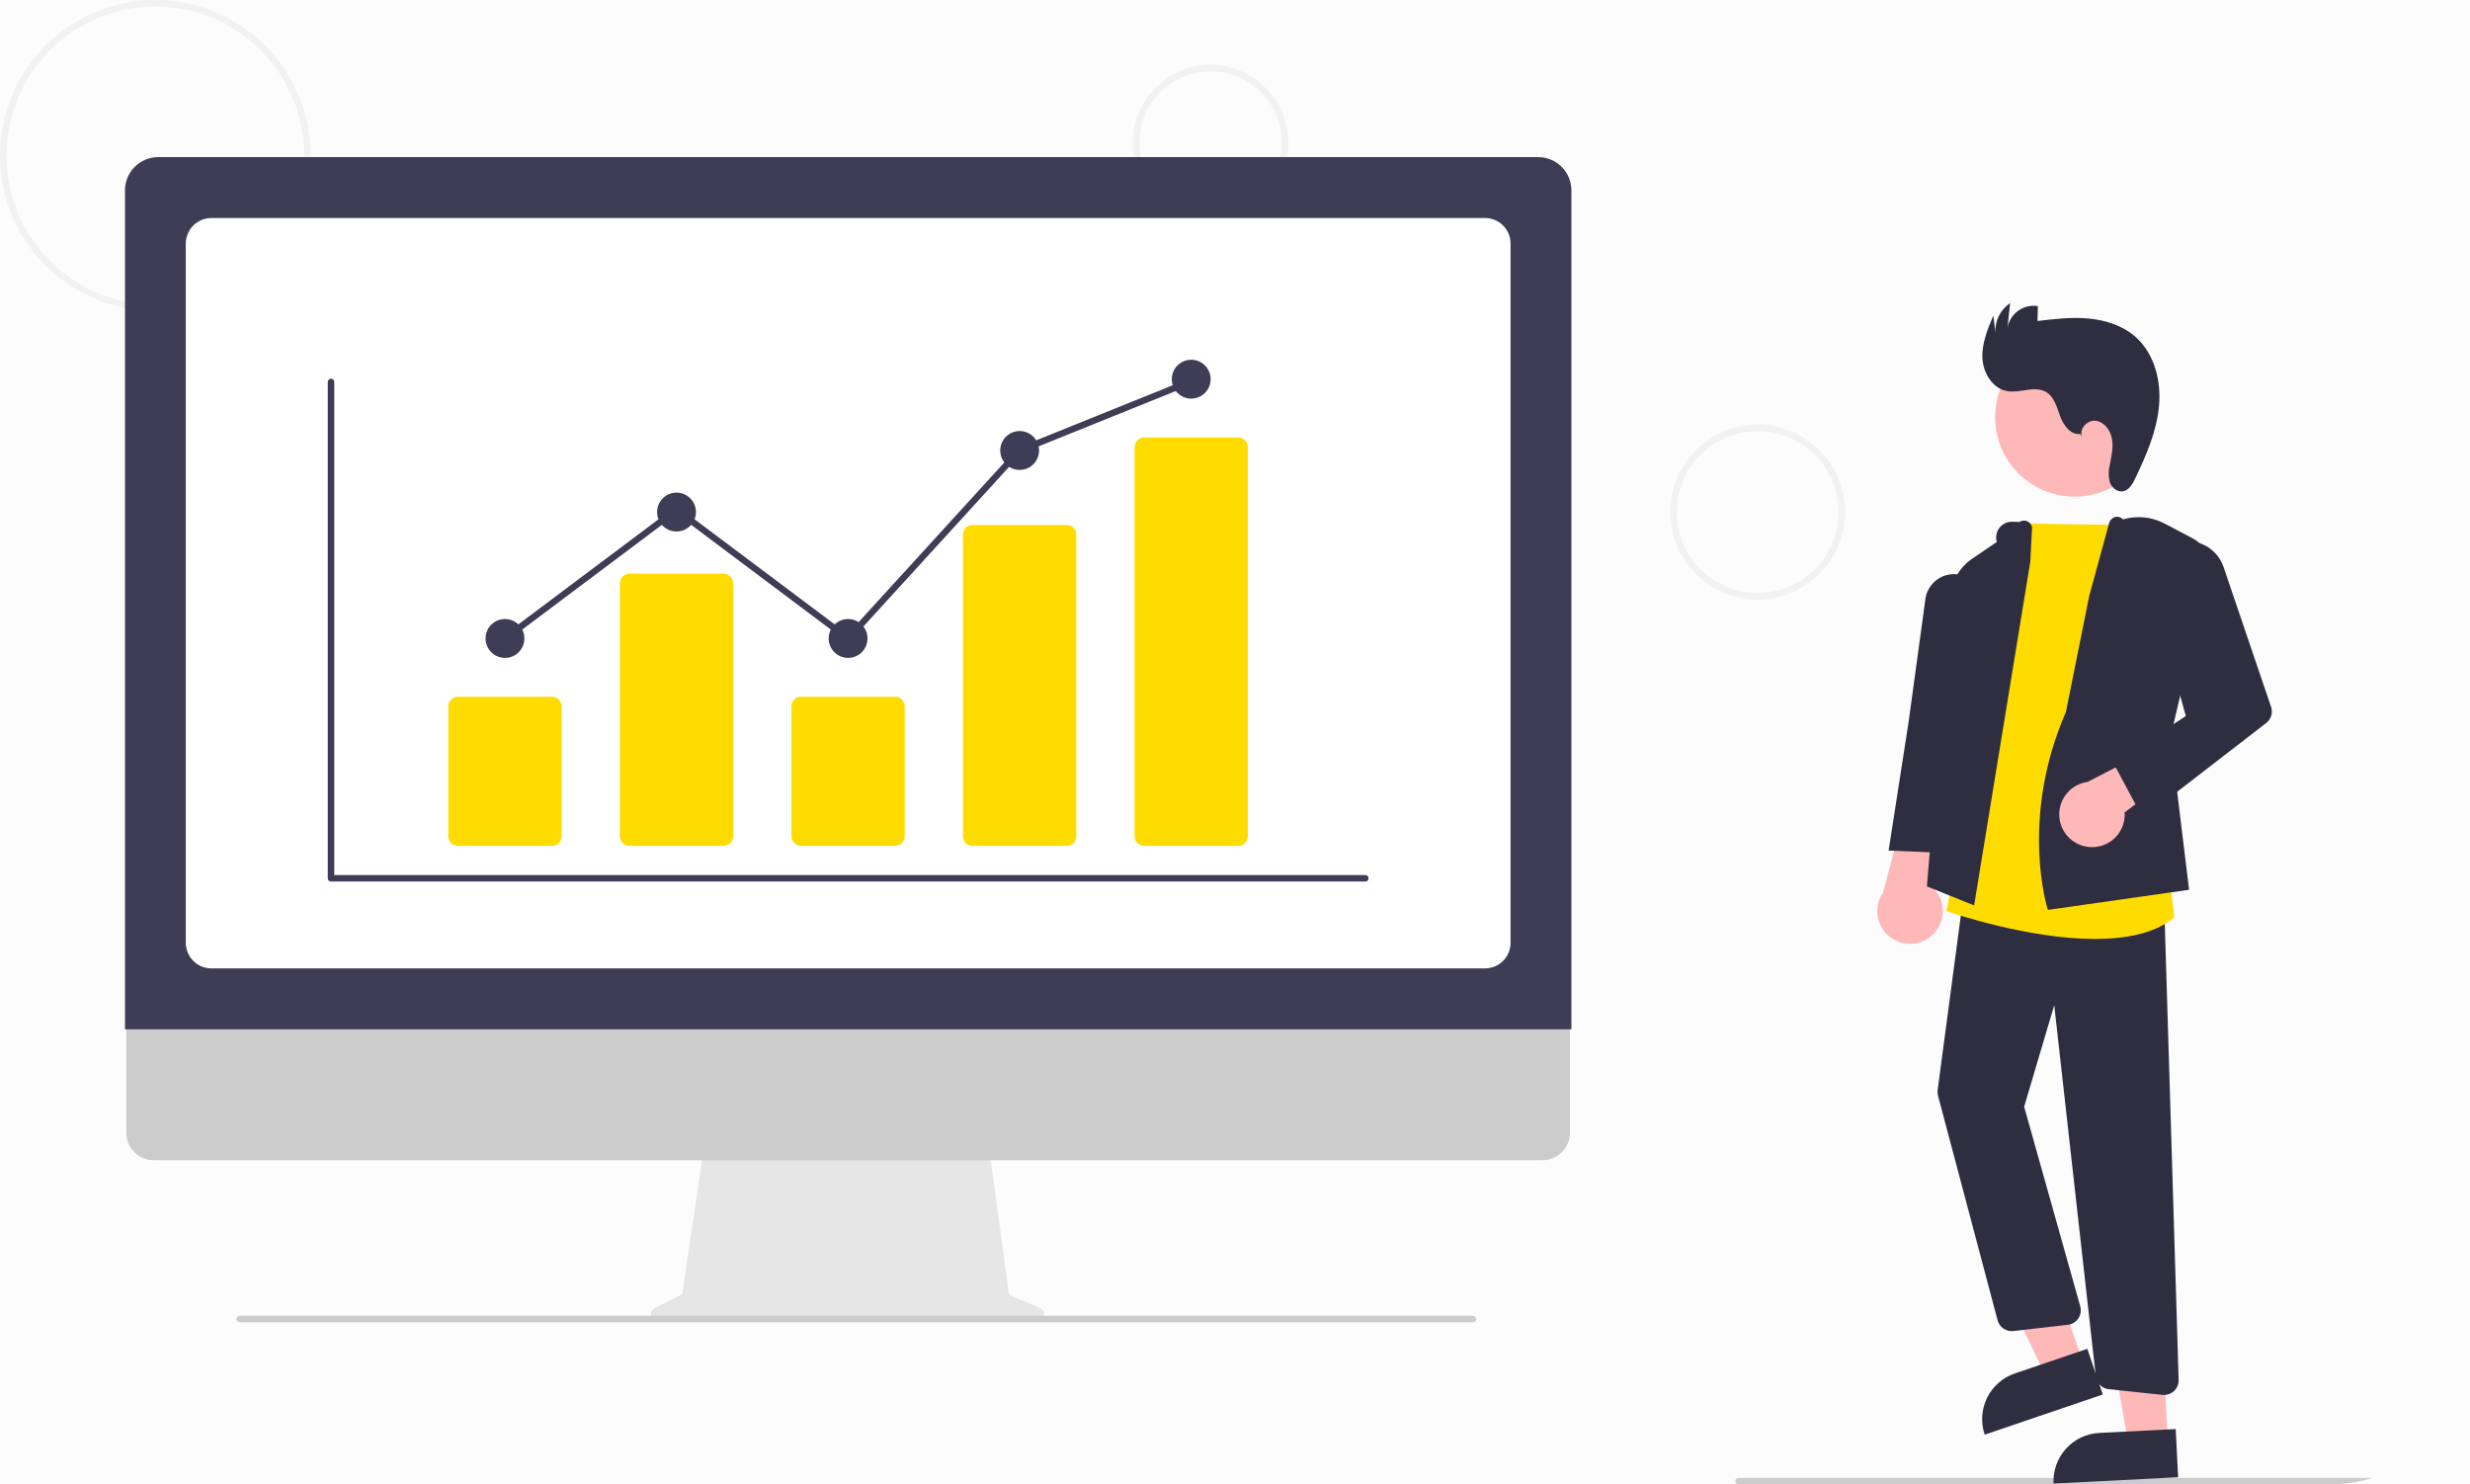 <svg width="213" height="128" viewBox="0 0 213 128" fill="none" xmlns="http://www.w3.org/2000/svg">
<rect width="213" height="128" fill="#F5F5F5"/>
<g id="Tejamkor yechim">
<rect width="1440" height="4225" transform="translate(-1053 -825)" fill="white"/>
<g id="Group 22">
<g id="Group 3">
<rect id="Rectangle 24" x="-321" y="-137" width="558" height="289" rx="12" fill="#FCFCFC"/>
<g id="undraw_finance_re_gnv2 1">
<g clip-path="url(#clip0_0_1)">
<path id="Vector" d="M13.399 26.83C10.749 26.83 8.158 26.043 5.955 24.569C3.751 23.095 2.034 21 1.02 18.549C0.006 16.097 -0.26 13.4 0.257 10.798C0.774 8.196 2.051 5.805 3.924 3.929C5.798 2.053 8.186 0.775 10.785 0.258C13.384 -0.26 16.078 0.006 18.526 1.021C20.974 2.036 23.067 3.756 24.539 5.962C26.012 8.168 26.797 10.762 26.797 13.415C26.794 16.971 25.381 20.381 22.869 22.896C20.357 25.411 16.951 26.826 13.399 26.83ZM13.399 0.559C10.859 0.559 8.377 1.313 6.265 2.726C4.153 4.138 2.508 6.146 1.536 8.495C0.564 10.844 0.31 13.429 0.805 15.923C1.3 18.417 2.523 20.707 4.319 22.505C6.115 24.303 8.403 25.528 10.894 26.024C13.384 26.52 15.966 26.265 18.313 25.292C20.659 24.319 22.664 22.671 24.075 20.557C25.486 18.443 26.239 15.957 26.239 13.415C26.235 10.006 24.881 6.739 22.474 4.329C20.067 1.919 16.803 0.563 13.399 0.559Z" fill="#F2F2F2"/>
<path id="Vector_2" d="M104.399 19.004C103.074 19.004 101.778 18.611 100.677 17.874C99.575 17.137 98.716 16.089 98.209 14.864C97.702 13.638 97.57 12.289 97.828 10.988C98.086 9.687 98.725 8.492 99.661 7.554C100.598 6.616 101.792 5.977 103.092 5.718C104.391 5.459 105.738 5.592 106.962 6.1C108.186 6.608 109.233 7.467 109.969 8.57C110.705 9.673 111.098 10.97 111.098 12.297C111.096 14.075 110.389 15.78 109.134 17.037C107.878 18.295 106.175 19.002 104.399 19.004ZM104.399 6.148C103.184 6.148 101.997 6.509 100.987 7.185C99.977 7.86 99.19 8.82 98.725 9.944C98.26 11.067 98.138 12.304 98.376 13.496C98.612 14.689 99.197 15.784 100.056 16.644C100.915 17.504 102.009 18.09 103.201 18.327C104.392 18.564 105.627 18.443 106.749 17.977C107.871 17.512 108.83 16.724 109.505 15.713C110.18 14.702 110.54 13.513 110.54 12.297C110.538 10.667 109.89 9.104 108.739 7.951C107.588 6.799 106.027 6.15 104.399 6.148Z" fill="#F2F2F2"/>
<path id="Vector_3" d="M151.573 51.703C150.082 51.703 148.625 51.261 147.386 50.431C146.146 49.602 145.18 48.424 144.61 47.045C144.039 45.666 143.89 44.149 144.181 42.685C144.472 41.221 145.19 39.877 146.244 38.822C147.298 37.766 148.641 37.047 150.103 36.756C151.565 36.465 153.08 36.615 154.457 37.186C155.834 37.757 157.011 38.724 157.84 39.965C158.668 41.206 159.11 42.665 159.11 44.157C159.107 46.158 158.313 48.076 156.9 49.49C155.487 50.905 153.571 51.701 151.573 51.703ZM151.573 37.17C150.193 37.17 148.843 37.58 147.696 38.348C146.548 39.115 145.654 40.207 145.126 41.483C144.597 42.76 144.459 44.165 144.729 45.52C144.998 46.876 145.662 48.12 146.638 49.098C147.614 50.075 148.858 50.74 150.211 51.01C151.565 51.279 152.968 51.141 154.243 50.612C155.519 50.083 156.609 49.188 157.375 48.039C158.142 46.89 158.551 45.539 158.551 44.157C158.549 42.305 157.813 40.529 156.505 39.219C155.197 37.909 153.423 37.172 151.573 37.17Z" fill="#F2F2F2"/>
<path id="Vector_4" d="M212.72 128H149.914C149.84 128 149.769 127.971 149.717 127.918C149.664 127.866 149.635 127.795 149.635 127.721C149.635 127.647 149.664 127.575 149.717 127.523C149.769 127.471 149.84 127.441 149.914 127.441H212.72C212.795 127.441 212.866 127.471 212.918 127.523C212.97 127.575 213 127.647 213 127.721C213 127.795 212.97 127.866 212.918 127.918C212.866 127.971 212.795 128 212.72 128Z" fill="#CCCCCC"/>
<path id="Vector_5" d="M178.906 42.829C182.692 42.829 185.762 39.756 185.762 35.965C185.762 32.174 182.692 29.101 178.906 29.101C175.119 29.101 172.05 32.174 172.05 35.965C172.05 39.756 175.119 42.829 178.906 42.829Z" fill="#FFB8B8"/>
<path id="Vector_6" d="M179.618 117.476L176.377 118.577L170.59 106.588L175.372 104.962L179.618 117.476Z" fill="#FFB8B8"/>
<path id="Vector_7" d="M173.748 118.438L179.998 116.313L181.334 120.252L171.15 123.715C170.974 123.198 170.902 122.651 170.938 122.106C170.974 121.561 171.116 121.028 171.357 120.538C171.599 120.048 171.934 119.61 172.344 119.25C172.754 118.889 173.232 118.614 173.748 118.438Z" fill="#2F2E41"/>
<path id="Vector_8" d="M186.938 124.248L183.521 124.42L181.231 111.303L186.276 111.049L186.938 124.248Z" fill="#FFB8B8"/>
<path id="Vector_9" d="M181.03 123.565L187.622 123.233L187.83 127.389L177.088 127.929C177.061 127.384 177.141 126.838 177.325 126.323C177.508 125.809 177.791 125.335 178.157 124.93C178.523 124.525 178.965 124.195 179.458 123.961C179.951 123.727 180.485 123.593 181.03 123.565Z" fill="#2F2E41"/>
<path id="Vector_10" d="M166.599 80.665C166.906 80.392 167.149 80.055 167.311 79.677C167.473 79.3 167.551 78.892 167.538 78.481C167.526 78.07 167.424 77.667 167.239 77.3C167.054 76.934 166.791 76.612 166.469 76.358L169.727 66.919L164.705 68.204L162.381 76.97C161.99 77.541 161.822 78.235 161.909 78.921C161.996 79.608 162.331 80.238 162.851 80.694C163.371 81.149 164.039 81.398 164.73 81.392C165.421 81.387 166.086 81.128 166.599 80.665Z" fill="#FFB8B8"/>
<path id="Vector_11" d="M186.62 120.293C186.575 120.293 186.531 120.291 186.487 120.286L181.848 119.794C181.563 119.765 181.296 119.639 181.093 119.437C180.89 119.235 180.762 118.969 180.732 118.684L177.146 86.681L174.552 95.438L179.389 112.649C179.438 112.825 179.449 113.009 179.42 113.188C179.391 113.368 179.324 113.54 179.223 113.691C179.121 113.842 178.989 113.969 178.833 114.064C178.678 114.159 178.504 114.219 178.323 114.239L173.62 114.781C173.321 114.814 173.019 114.739 172.77 114.569C172.521 114.399 172.341 114.145 172.263 113.854L167.124 94.486C167.082 94.326 167.071 94.16 167.093 93.997L169.403 76.614L186.63 77.997L187.875 118.997C187.88 119.165 187.852 119.333 187.791 119.49C187.73 119.647 187.638 119.79 187.521 119.911C187.404 120.032 187.264 120.128 187.109 120.194C186.954 120.259 186.788 120.293 186.62 120.293V120.293Z" fill="#2F2E41"/>
<path id="Vector_12" d="M180.665 80.969C174.893 80.969 168.359 78.737 167.963 78.6L167.849 78.56L174.36 45.111L174.479 45.116C177.06 45.221 184.101 45.275 184.172 45.275L184.298 45.276L187.012 74.794L187.497 79.112L187.438 79.16C185.778 80.504 183.301 80.969 180.665 80.969Z" fill="#FFDC00"/>
<path id="Vector_13" d="M170.238 78.079L166.165 76.436L168.241 51.299C168.291 50.68 168.479 50.079 168.792 49.542C169.105 49.005 169.534 48.545 170.048 48.196L172.191 46.736C172.13 46.53 172.119 46.312 172.159 46.1C172.199 45.889 172.288 45.69 172.42 45.52C172.551 45.349 172.721 45.213 172.916 45.121C173.11 45.029 173.324 44.985 173.538 44.992L174.152 45.012C174.269 44.933 174.407 44.892 174.547 44.893C174.688 44.894 174.825 44.937 174.941 45.018C175.056 45.098 175.145 45.212 175.195 45.343C175.245 45.475 175.254 45.619 175.22 45.755L175.086 48.419L170.238 78.079Z" fill="#2F2E41"/>
<path id="Vector_14" d="M168.182 73.572L162.865 73.348L164.588 62.255L166.015 51.817C166.043 51.442 166.155 51.078 166.344 50.753C166.532 50.428 166.791 50.15 167.102 49.939C167.412 49.728 167.767 49.59 168.138 49.536C168.51 49.481 168.889 49.511 169.247 49.624C169.805 49.8 170.283 50.166 170.598 50.659C170.913 51.152 171.045 51.74 170.97 52.32L169.524 63.63L168.182 73.572Z" fill="#2F2E41"/>
<path id="Vector_15" d="M176.602 78.463L176.566 78.351C176.541 78.274 174.145 70.579 178.154 61.395L180.165 51.382L181.883 45.096C181.916 44.983 181.974 44.88 182.053 44.794C182.132 44.708 182.23 44.642 182.339 44.6C182.467 44.556 182.606 44.55 182.737 44.584C182.868 44.618 182.987 44.689 183.078 44.79C184.276 44.438 185.563 44.567 186.668 45.15L189.081 46.422C189.617 46.705 190.045 47.159 190.297 47.711C190.548 48.264 190.61 48.884 190.471 49.475L187.173 63.567L188.776 76.73L176.602 78.463Z" fill="#2F2E41"/>
<path id="Vector_16" d="M180.114 73.037C180.522 73.082 180.934 73.036 181.323 72.903C181.711 72.771 182.066 72.555 182.362 72.27C182.658 71.985 182.888 71.639 183.035 71.256C183.183 70.873 183.245 70.462 183.217 70.052L190.686 64.512L188.075 63.273L180.022 67.427C179.337 67.519 178.71 67.86 178.26 68.385C177.81 68.91 177.567 69.581 177.579 70.273C177.59 70.965 177.854 71.628 178.321 72.138C178.789 72.647 179.426 72.967 180.114 73.037V73.037Z" fill="#FFB8B8"/>
<path id="Vector_17" d="M184.796 70.558L182.273 65.843L188.495 61.744L185.459 50.842C185.337 50.405 185.307 49.948 185.369 49.499C185.432 49.051 185.587 48.62 185.823 48.233C186.06 47.847 186.373 47.514 186.744 47.254C187.115 46.994 187.536 46.814 187.979 46.725C188.763 46.568 189.578 46.702 190.271 47.101C190.964 47.5 191.488 48.137 191.748 48.895L195.844 60.95C195.929 61.198 195.933 61.467 195.858 61.718C195.782 61.969 195.63 62.191 195.422 62.351L184.796 70.558Z" fill="#2F2E41"/>
<path id="Vector_18" d="M179.391 37.421C178.569 37.528 177.949 36.686 177.661 35.907C177.374 35.129 177.155 34.223 176.44 33.803C175.464 33.228 174.215 33.919 173.098 33.73C171.838 33.516 171.018 32.178 170.954 30.899C170.89 29.621 171.398 28.391 171.896 27.212L172.07 28.677C172.047 28.181 172.152 27.686 172.374 27.242C172.596 26.797 172.928 26.417 173.339 26.138L173.114 28.288C173.162 27.991 173.268 27.707 173.425 27.451C173.583 27.195 173.79 26.974 174.033 26.798C174.277 26.623 174.553 26.497 174.845 26.429C175.137 26.36 175.44 26.35 175.736 26.399L175.701 27.68C177.157 27.507 178.626 27.333 180.086 27.465C181.547 27.598 183.017 28.06 184.124 29.023C185.78 30.464 186.385 32.836 186.182 35.022C185.979 37.209 185.077 39.263 184.137 41.248C183.901 41.747 183.574 42.31 183.026 42.374C182.533 42.431 182.082 42.019 181.929 41.547C181.811 41.062 181.816 40.556 181.943 40.074C182.081 39.336 182.256 38.583 182.125 37.844C181.995 37.106 181.465 36.376 180.721 36.285C179.977 36.195 179.216 37.046 179.574 37.705L179.391 37.421Z" fill="#2F2E41"/>
<path id="Vector_19" d="M89.69 112.79L87.021 111.665L85.191 98.27H60.81L58.826 111.61L56.438 112.806C56.324 112.863 56.233 112.957 56.178 113.073C56.124 113.189 56.111 113.319 56.14 113.444C56.169 113.568 56.24 113.679 56.34 113.758C56.44 113.838 56.564 113.881 56.692 113.881H89.47C89.601 113.881 89.728 113.836 89.829 113.753C89.931 113.67 90 113.554 90.026 113.426C90.052 113.297 90.033 113.164 89.971 113.048C89.91 112.932 89.811 112.841 89.69 112.79Z" fill="#E6E6E6"/>
<path id="Vector_20" d="M133.016 100.052H13.254C12.626 100.051 12.024 99.8 11.58 99.355C11.136 98.909 10.887 98.306 10.887 97.677V80.769H135.383V97.677C135.383 98.306 135.134 98.909 134.69 99.355C134.246 99.8 133.644 100.051 133.016 100.052Z" fill="#CCCCCC"/>
<path id="Vector_21" d="M135.508 88.76H10.777V16.413C10.778 15.654 11.08 14.926 11.616 14.389C12.152 13.852 12.879 13.55 13.638 13.549H132.648C133.406 13.55 134.133 13.852 134.67 14.389C135.206 14.926 135.508 15.654 135.508 16.413V88.76Z" fill="#3F3D56"/>
<path id="Vector_22" d="M128.058 83.509H18.227C17.642 83.508 17.081 83.275 16.668 82.861C16.255 82.448 16.022 81.886 16.021 81.301V21.008C16.022 20.422 16.255 19.861 16.668 19.447C17.081 19.033 17.642 18.8 18.227 18.8H128.058C128.643 18.8 129.203 19.033 129.617 19.447C130.03 19.861 130.263 20.422 130.263 21.008V81.301C130.263 81.886 130.03 82.448 129.617 82.861C129.203 83.275 128.643 83.508 128.058 83.509Z" fill="white"/>
<path id="Vector_23" d="M127.025 114.021H20.673C20.599 114.021 20.528 113.991 20.475 113.939C20.423 113.886 20.394 113.815 20.394 113.741C20.394 113.667 20.423 113.596 20.475 113.544C20.528 113.491 20.599 113.462 20.673 113.462H127.025C127.099 113.462 127.17 113.491 127.223 113.544C127.275 113.596 127.304 113.667 127.304 113.741C127.304 113.815 127.275 113.886 127.223 113.939C127.17 113.991 127.099 114.021 127.025 114.021Z" fill="#CCCCCC"/>
<path id="Vector_24" d="M117.74 76.017H28.545C28.471 76.017 28.4 75.988 28.347 75.936C28.295 75.883 28.266 75.812 28.266 75.738V32.935C28.266 32.861 28.295 32.79 28.347 32.738C28.4 32.685 28.471 32.656 28.545 32.656C28.619 32.656 28.69 32.685 28.742 32.738C28.794 32.79 28.824 32.861 28.824 32.935V75.458H117.74C117.814 75.458 117.885 75.488 117.937 75.54C117.99 75.593 118.019 75.664 118.019 75.738C118.019 75.812 117.99 75.883 117.937 75.936C117.885 75.988 117.814 76.017 117.74 76.017Z" fill="#3F3D56"/>
<path id="Vector_25" d="M47.602 72.943H39.49C39.27 72.943 39.059 72.856 38.904 72.7C38.749 72.544 38.661 72.334 38.661 72.114V60.917C38.661 60.697 38.749 60.486 38.904 60.331C39.059 60.175 39.27 60.088 39.49 60.087H47.602C47.822 60.088 48.033 60.175 48.188 60.331C48.343 60.486 48.431 60.697 48.431 60.917V72.114C48.431 72.334 48.343 72.544 48.188 72.7C48.033 72.856 47.822 72.943 47.602 72.943Z" fill="#FFDC00"/>
<path id="Vector_26" d="M62.396 72.943H54.284C54.064 72.943 53.853 72.856 53.698 72.7C53.543 72.544 53.455 72.334 53.455 72.114V50.297C53.455 50.077 53.543 49.866 53.698 49.711C53.853 49.555 54.064 49.468 54.284 49.467H62.396C62.616 49.468 62.827 49.555 62.982 49.711C63.137 49.866 63.225 50.077 63.225 50.297V72.114C63.225 72.334 63.137 72.544 62.982 72.7C62.827 72.856 62.616 72.943 62.396 72.943Z" fill="#FFDC00"/>
<path id="Vector_27" d="M77.191 72.943H69.079C68.859 72.943 68.648 72.856 68.493 72.7C68.338 72.544 68.25 72.334 68.25 72.114V60.917C68.25 60.697 68.338 60.486 68.493 60.331C68.648 60.175 68.859 60.088 69.079 60.087H77.191C77.411 60.088 77.622 60.175 77.777 60.331C77.932 60.486 78.02 60.697 78.02 60.917V72.114C78.02 72.334 77.932 72.544 77.777 72.7C77.622 72.856 77.411 72.943 77.191 72.943Z" fill="#FFDC00"/>
<path id="Vector_28" d="M91.985 72.943H83.873C83.658 72.948 83.45 72.867 83.295 72.719C83.139 72.57 83.049 72.366 83.044 72.151V46.067C83.049 45.852 83.139 45.648 83.295 45.5C83.45 45.351 83.658 45.27 83.873 45.275H91.985C92.2 45.27 92.408 45.351 92.563 45.5C92.718 45.648 92.808 45.852 92.814 46.067V72.151C92.808 72.366 92.718 72.57 92.563 72.719C92.408 72.867 92.2 72.948 91.985 72.943Z" fill="#FFDC00"/>
<path id="Vector_29" d="M106.78 72.943H98.668C98.448 72.943 98.237 72.856 98.082 72.7C97.927 72.544 97.839 72.334 97.839 72.114V38.559C97.839 38.339 97.927 38.128 98.082 37.972C98.237 37.817 98.448 37.73 98.668 37.729H106.78C107 37.73 107.21 37.817 107.366 37.972C107.521 38.128 107.609 38.339 107.609 38.559V72.114C107.609 72.334 107.521 72.544 107.366 72.7C107.21 72.856 107 72.943 106.78 72.943Z" fill="#FFDC00"/>
<path id="Vector_30" d="M43.546 56.734C44.471 56.734 45.221 55.983 45.221 55.057C45.221 54.131 44.471 53.38 43.546 53.38C42.621 53.38 41.871 54.131 41.871 55.057C41.871 55.983 42.621 56.734 43.546 56.734Z" fill="#3F3D56"/>
<path id="Vector_31" d="M58.34 45.834C59.265 45.834 60.015 45.083 60.015 44.157C60.015 43.231 59.265 42.48 58.34 42.48C57.415 42.48 56.665 43.231 56.665 44.157C56.665 45.083 57.415 45.834 58.34 45.834Z" fill="#3F3D56"/>
<path id="Vector_32" d="M73.135 56.734C74.06 56.734 74.81 55.983 74.81 55.057C74.81 54.131 74.06 53.38 73.135 53.38C72.21 53.38 71.46 54.131 71.46 55.057C71.46 55.983 72.21 56.734 73.135 56.734Z" fill="#3F3D56"/>
<path id="Vector_33" d="M87.929 40.524C88.854 40.524 89.604 39.773 89.604 38.847C89.604 37.921 88.854 37.17 87.929 37.17C87.004 37.17 86.254 37.921 86.254 38.847C86.254 39.773 87.004 40.524 87.929 40.524Z" fill="#3F3D56"/>
<path id="Vector_34" d="M102.724 34.376C103.649 34.376 104.399 33.625 104.399 32.699C104.399 31.773 103.649 31.022 102.724 31.022C101.799 31.022 101.049 31.773 101.049 32.699C101.049 33.625 101.799 34.376 102.724 34.376Z" fill="#3F3D56"/>
<path id="Vector_35" d="M73.169 55.433L58.34 44.312L43.713 55.281L43.378 54.833L58.34 43.613L73.099 54.681L87.765 38.612L87.824 38.588L102.619 32.62L102.828 33.139L88.092 39.083L73.169 55.433Z" fill="#3F3D56"/>
</g>
</g>
</g>
</g>
</g>
<defs>
<clipPath id="clip0_0_1">
<rect width="213" height="128" rx="12" fill="white"/>
</clipPath>
</defs>
</svg>
